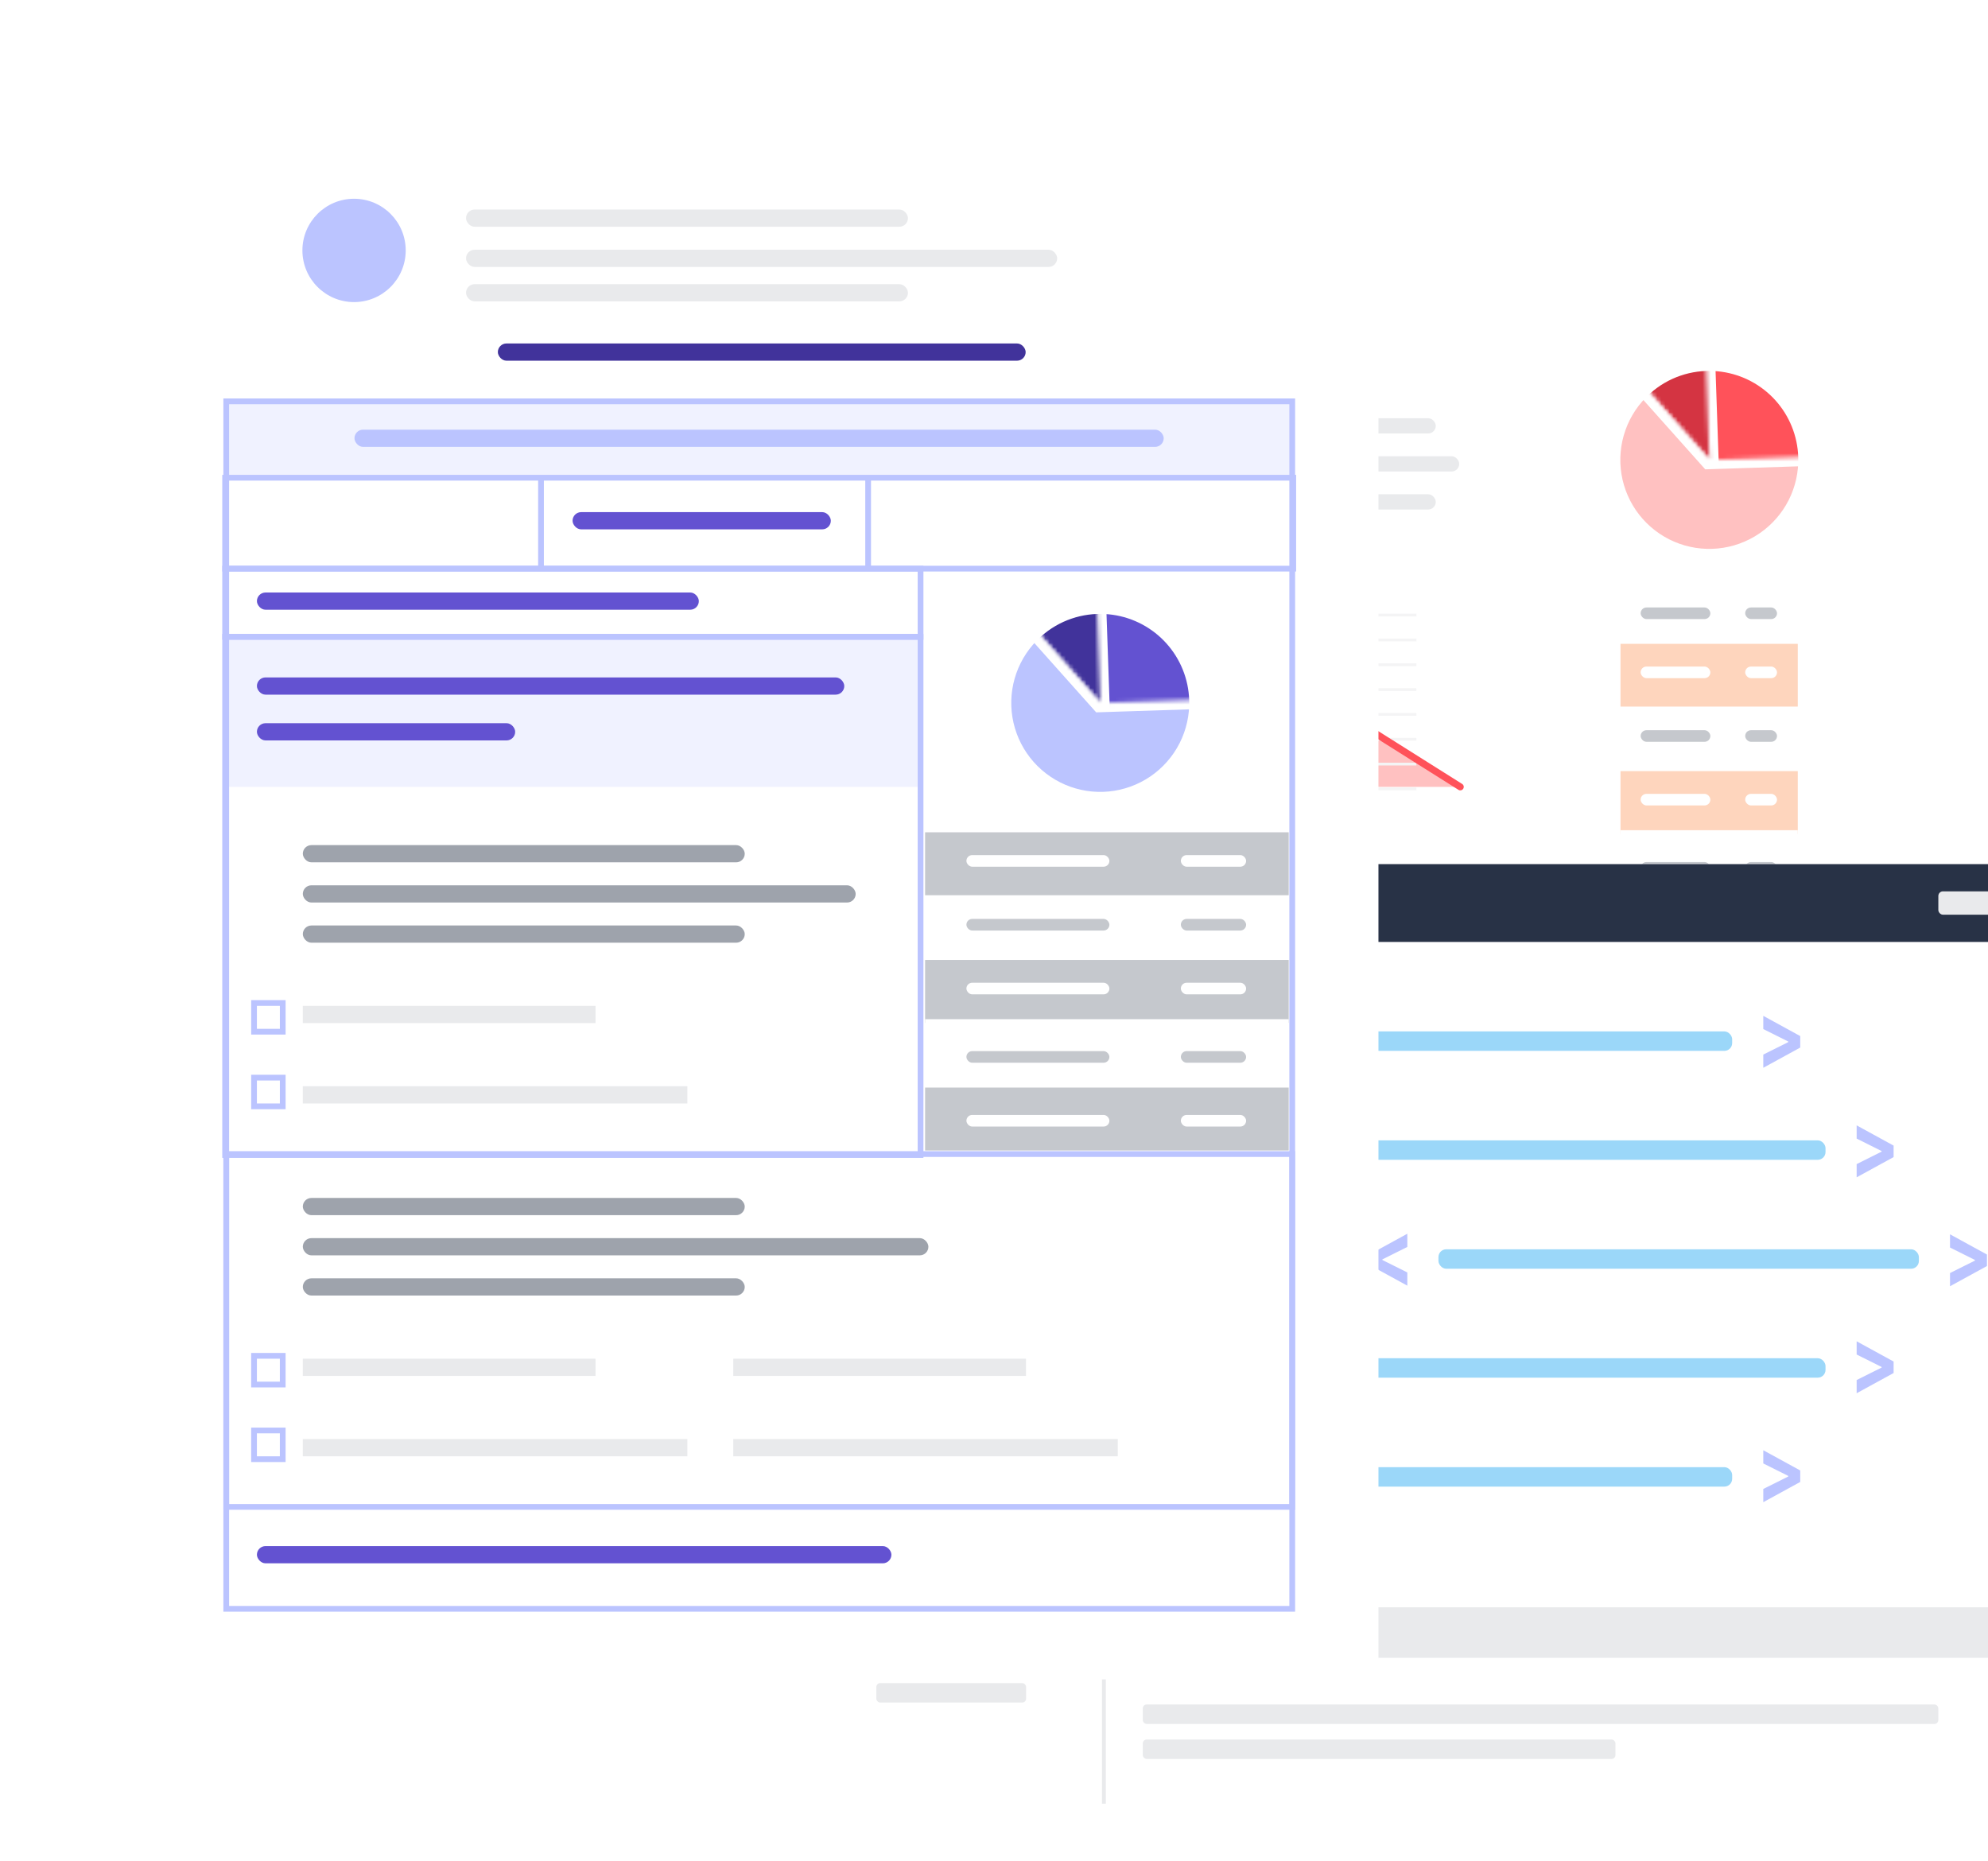 <svg width="484" height="453" viewBox="0 0 484 453" fill="none" xmlns="http://www.w3.org/2000/svg">
<g filter="url(#filter0_d)">
<rect x="193.134" y="62.669" width="267.791" height="182.585" fill="white"/>
<rect x="200.88" y="134.517" width="164.257" height="55.54" rx="2.154" fill="white"/>
<path d="M229.535 145.846L223.313 152.486V182.696H355.52L327.134 164.105L321.691 170.413L308.47 164.105L292.139 176.389L283.973 164.105L276.196 158.461V152.486L256.365 145.846L252.866 139.87L243.144 145.846L233.035 152.486L229.535 145.846Z" fill="#FFC1C1"/>
<rect x="210.492" y="140.539" width="5.374" height="1.343" rx="0.672" fill="#E9EAEC"/>
<rect x="210.492" y="146.584" width="5.374" height="1.343" rx="0.672" fill="#E9EAEC"/>
<rect x="210.492" y="152.63" width="5.374" height="1.343" rx="0.672" fill="#E9EAEC"/>
<rect x="210.492" y="158.675" width="5.374" height="1.343" rx="0.672" fill="#E9EAEC"/>
<rect x="210.492" y="164.72" width="5.374" height="1.343" rx="0.672" fill="#E9EAEC"/>
<rect x="210.492" y="170.766" width="5.374" height="1.343" rx="0.672" fill="#E9EAEC"/>
<rect x="210.492" y="176.811" width="5.374" height="1.343" rx="0.672" fill="#E9EAEC"/>
<rect x="210.492" y="182.856" width="5.374" height="1.343" rx="0.672" fill="#E9EAEC"/>
<rect x="234.001" y="140.539" width="110.831" height="0.672" fill="#F4F4F5"/>
<rect x="234.001" y="146.584" width="110.831" height="0.672" fill="#F4F4F5"/>
<rect x="234.001" y="152.63" width="110.831" height="0.672" fill="#F4F4F5"/>
<rect x="234.001" y="158.675" width="110.831" height="0.672" fill="#F4F4F5"/>
<rect x="234.001" y="164.72" width="110.831" height="0.672" fill="#F4F4F5"/>
<rect x="234.001" y="170.766" width="110.831" height="0.672" fill="#F4F4F5"/>
<rect x="234.001" y="176.811" width="110.831" height="0.672" fill="#F4F4F5"/>
<rect x="234.001" y="182.856" width="110.831" height="0.672" fill="#F4F4F5"/>
<path d="M224.116 153.253L229.2 146.562L232.72 153.253L242.888 146.562L252.666 140.539L256.185 146.562L276.131 153.253V159.276L283.953 164.963L292.165 177.343L308.591 164.963L321.888 171.32L327.363 164.963L355.521 182.696" stroke="#FF525A" stroke-width="1.695" stroke-linecap="round" stroke-linejoin="round"/>
<rect x="394.53" y="132.384" width="43.157" height="15.519" fill="white"/>
<rect x="394.531" y="147.876" width="43.157" height="15.274" fill="#FED5BD"/>
<rect x="394.531" y="163.368" width="43.157" height="15.519" fill="white"/>
<rect x="394.531" y="178.86" width="43.157" height="15.274" fill="#FED5BD"/>
<rect x="394.531" y="193.245" width="43.157" height="16.974" fill="white"/>
<rect x="394.531" y="209.844" width="43.157" height="15.274" fill="#FED5BD"/>
<rect x="399.435" y="139.023" width="16.97" height="2.822" rx="1.411" fill="#C5C8CD"/>
<rect x="424.886" y="139.023" width="7.746" height="2.822" rx="1.411" fill="#C5C8CD"/>
<rect x="399.435" y="153.409" width="16.97" height="2.822" rx="1.411" fill="white"/>
<rect x="424.886" y="153.409" width="7.746" height="2.822" rx="1.411" fill="white"/>
<rect x="399.435" y="168.901" width="16.97" height="2.822" rx="1.411" fill="#C5C8CD"/>
<rect x="424.886" y="168.901" width="7.746" height="2.822" rx="1.411" fill="#C5C8CD"/>
<rect x="399.435" y="184.393" width="16.97" height="2.822" rx="1.411" fill="white"/>
<rect x="424.886" y="184.393" width="7.746" height="2.822" rx="1.411" fill="white"/>
<rect x="399.435" y="200.991" width="16.97" height="2.822" rx="1.411" fill="#C5C8CD"/>
<rect x="424.886" y="200.991" width="7.746" height="2.822" rx="1.411" fill="#C5C8CD"/>
<rect x="399.435" y="216.483" width="16.97" height="2.822" rx="1.411" fill="white"/>
<rect x="424.886" y="216.483" width="7.746" height="2.822" rx="1.411" fill="white"/>
<circle cx="416.148" cy="103.099" r="22.798" transform="rotate(-131.751 416.148 103.099)" fill="#D43442" stroke="white" stroke-width="2.267"/>
<mask id="path-43-inside-1" fill="white">
<path d="M400.212 85.245C396.011 88.994 393.267 94.104 392.462 99.676C391.657 105.249 392.842 110.927 395.809 115.711C398.777 120.496 403.336 124.082 408.686 125.837C414.035 127.593 419.832 127.406 425.058 125.31C430.283 123.213 434.602 119.342 437.256 114.376C439.909 109.41 440.726 103.668 439.564 98.159C438.402 92.65 435.334 87.727 430.901 84.256C426.468 80.785 420.953 78.988 415.326 79.181L416.148 103.099L400.212 85.245Z"/>
</mask>
<path d="M400.212 85.245C396.011 88.994 393.267 94.104 392.462 99.676C391.657 105.249 392.842 110.927 395.809 115.711C398.777 120.496 403.336 124.082 408.686 125.837C414.035 127.593 419.832 127.406 425.058 125.31C430.283 123.213 434.602 119.342 437.256 114.376C439.909 109.41 440.726 103.668 439.564 98.159C438.402 92.65 435.334 87.727 430.901 84.256C426.468 80.785 420.953 78.988 415.326 79.181L416.148 103.099L400.212 85.245Z" fill="#FF525A" stroke="white" stroke-width="4.534" mask="url(#path-43-inside-1)"/>
<mask id="path-44-inside-2" fill="white">
<path d="M400.212 85.245C397.208 87.925 394.929 91.321 393.587 95.116C392.244 98.911 391.88 102.984 392.529 106.957C393.178 110.931 394.819 114.676 397.3 117.847C399.781 121.017 403.022 123.511 406.722 125.096C410.423 126.682 414.464 127.308 418.47 126.917C422.477 126.527 426.321 125.131 429.645 122.861C432.97 120.59 435.668 117.517 437.489 113.927C439.311 110.337 440.197 106.345 440.067 102.321L416.148 103.099L400.212 85.245Z"/>
</mask>
<path d="M400.212 85.245C397.208 87.925 394.929 91.321 393.587 95.116C392.244 98.911 391.88 102.984 392.529 106.957C393.178 110.931 394.819 114.676 397.3 117.847C399.781 121.017 403.022 123.511 406.722 125.096C410.423 126.682 414.464 127.308 418.47 126.917C422.477 126.527 426.321 125.131 429.645 122.861C432.97 120.59 435.668 117.517 437.489 113.927C439.311 110.337 440.197 106.345 440.067 102.321L416.148 103.099L400.212 85.245Z" fill="#FFC1C1" stroke="white" stroke-width="4.534" mask="url(#path-44-inside-2)"/>
<rect x="209.732" y="80.374" width="122.116" height="7.043" rx="2.482" fill="#FED5BD"/>
<rect x="209.732" y="92.95" width="139.822" height="3.723" rx="1.862" fill="#E9EAEC"/>
<rect x="236.29" y="202.098" width="139.822" height="3.723" rx="1.862" fill="#E9EAEC"/>
<rect x="209.732" y="102.206" width="145.53" height="3.723" rx="1.862" fill="#E9EAEC"/>
<rect x="236.29" y="211.354" width="145.53" height="3.723" rx="1.862" fill="#E9EAEC"/>
<rect x="236.29" y="220.91" width="92.415" height="3.723" rx="1.862" fill="#E9EAEC"/>
<rect x="209.732" y="111.462" width="139.822" height="3.723" rx="1.862" fill="#E9EAEC"/>
<rect x="209.732" y="120.718" width="69.001" height="3.723" rx="1.862" fill="#E9EAEC"/>
<rect x="209.732" y="202.098" width="22.131" height="22.131" fill="#FED5BD"/>
</g>
<g filter="url(#filter1_d)">
<g clip-path="url(#clip0)">
<rect x="201.986" y="194.352" width="322.014" height="228.724" rx="4.486" fill="white"/>
<rect x="219.93" y="207.248" width="36.446" height="5.607" rx="1.121" fill="#E9EAEC"/>
<rect x="201.986" y="194.352" width="322.014" height="18.942" fill="#283246"/>
<rect x="471.91" y="200.981" width="34.096" height="5.683" rx="1.121" fill="#E9EAEC"/>
<rect x="213.352" y="200.981" width="22.73" height="5.683" rx="1.121" fill="#E9EAEC"/>
<rect x="269.23" y="213.294" width="209.782" height="0.947" transform="rotate(90 269.23 213.294)" fill="#E9EAEC"/>
<rect x="293.382" y="251.178" width="78.136" height="0.947" transform="rotate(90 293.382 251.178)" fill="#BBC4FF"/>
<rect x="316.111" y="278.644" width="23.677" height="0.947" transform="rotate(90 316.111 278.644)" fill="#BBC4FF"/>
<rect x="201.986" y="337.364" width="67.244" height="0.947" fill="#E9EAEC"/>
<rect x="268.757" y="375.248" width="255.243" height="12.312" fill="#E9EAEC"/>
<rect x="213.352" y="228.921" width="34.569" height="4.735" rx="0.947" fill="#BBC4FF"/>
<rect x="213.352" y="349.676" width="34.569" height="4.735" rx="0.947" fill="#E9EAEC"/>
<rect x="278.228" y="398.925" width="193.682" height="4.735" rx="0.947" fill="#E9EAEC"/>
<rect x="278.228" y="407.449" width="115.073" height="4.735" rx="0.947" fill="#E9EAEC"/>
<rect x="213.352" y="243.601" width="26.992" height="4.735" rx="0.947" fill="#BBC4FF"/>
<rect x="213.352" y="364.356" width="26.992" height="4.735" rx="0.947" fill="#E9EAEC"/>
<rect x="219.981" y="258.281" width="36.463" height="4.735" rx="0.947" fill="#BBC4FF"/>
<rect x="213.352" y="379.036" width="41.199" height="4.735" rx="0.947" fill="#E9EAEC"/>
<rect x="219.981" y="272.961" width="32.201" height="4.735" rx="0.947" fill="#BBC4FF"/>
<rect x="213.352" y="393.716" width="36.463" height="4.735" rx="0.947" fill="#E9EAEC"/>
<rect x="228.505" y="287.641" width="27.939" height="4.735" rx="0.947" fill="#BBC4FF"/>
<rect x="228.505" y="302.321" width="21.783" height="4.735" rx="0.947" fill="#BBC4FF"/>
<rect x="228.505" y="317.001" width="24.625" height="4.735" rx="0.947" fill="#BBC4FF"/>
<rect x="224.243" y="289.062" width="1.894" height="1.894" fill="#BBC4FF"/>
<rect x="224.243" y="302.795" width="1.894" height="1.894" fill="#BBC4FF"/>
<rect x="224.243" y="318.422" width="1.894" height="1.894" fill="#BBC4FF"/>
<rect x="304.747" y="235.077" width="116.967" height="4.735" rx="1.894" fill="#9BD7F9"/>
<path d="M288.173 239.008V236.213L297.17 231.289V234.505L291.01 237.579L291.093 237.412V237.809L291.01 237.642L297.17 240.716V243.932L288.173 239.008Z" fill="#BBC4FF"/>
<path d="M438.288 236.212L438.288 239.008L429.291 243.932L429.291 240.715L435.451 237.642L435.368 237.809L435.368 237.412L435.451 237.578L429.291 234.505L429.291 231.289L438.288 236.212Z" fill="#BBC4FF"/>
<rect x="327.477" y="261.596" width="116.967" height="4.735" rx="1.894" fill="#9BD7F9"/>
<path d="M310.903 265.527V262.731L319.901 257.807V261.024L313.741 264.097L313.824 263.93V264.328L313.741 264.161L319.901 267.234V270.451L310.903 265.527Z" fill="#BBC4FF"/>
<path d="M461.019 262.874L461.019 265.669L452.021 270.593L452.021 267.377L458.181 264.303L458.098 264.47L458.098 264.073L458.181 264.24L452.021 261.166L452.021 257.95L461.019 262.874Z" fill="#BBC4FF"/>
<rect x="350.207" y="288.115" width="116.967" height="4.735" rx="1.894" fill="#9BD7F9"/>
<path d="M333.633 292.046V289.25L342.63 284.326V287.543L336.47 290.616L336.553 290.449V290.846L336.47 290.68L342.63 293.753V296.97L333.633 292.046Z" fill="#BBC4FF"/>
<path d="M483.748 289.393L483.748 292.188L474.751 297.112L474.751 293.896L480.911 290.822L480.828 290.989L480.828 290.592L480.911 290.759L474.751 287.685L474.751 284.469L483.748 289.393Z" fill="#BBC4FF"/>
<rect x="327.477" y="314.633" width="116.967" height="4.735" rx="1.894" fill="#9BD7F9"/>
<path d="M310.903 318.091V315.295L319.901 310.371V313.588L313.741 316.661L313.824 316.494V316.892L313.741 316.725L319.901 319.798V323.015L310.903 318.091Z" fill="#BBC4FF"/>
<path d="M461.019 315.438L461.019 318.233L452.021 323.157L452.021 319.941L458.181 316.867L458.098 317.034L458.098 316.637L458.181 316.804L452.021 313.73L452.021 310.514L461.019 315.438Z" fill="#BBC4FF"/>
<rect x="304.747" y="341.152" width="116.967" height="4.735" rx="1.894" fill="#9BD7F9"/>
<path d="M288.173 344.61V341.814L297.17 336.89V340.107L291.01 343.18L291.093 343.013V343.41L291.01 343.244L297.17 346.317V349.534L288.173 344.61Z" fill="#BBC4FF"/>
<path d="M438.288 341.957L438.288 344.752L429.291 349.676L429.291 346.46L435.451 343.386L435.368 343.553L435.368 343.156L435.451 343.323L429.291 340.249L429.291 337.033L438.288 341.957Z" fill="#BBC4FF"/>
</g>
</g>
<g filter="url(#filter2_d)">
<rect x="36" y="20.619" width="299.6" height="372.194" fill="white"/>
<rect x="54.812" y="139.023" width="169.306" height="36.517" fill="#F0F2FF"/>
<ellipse cx="86.2" cy="44.96" rx="12.575" ry="12.578" fill="#BBC4FF"/>
<rect x="113.46" y="35.005" width="107.59" height="4.192" rx="2.096" fill="#E9EAEC"/>
<rect x="113.46" y="53.173" width="107.59" height="4.192" rx="2.096" fill="#E9EAEC"/>
<rect x="62.548" y="128.233" width="107.59" height="4.192" rx="2.096" fill="#6352D1"/>
<rect x="62.548" y="148.905" width="143" height="4.192" rx="2.096" fill="#6352D1"/>
<rect x="62.548" y="160.048" width="62.877" height="4.192" rx="2.096" fill="#6352D1"/>
<rect x="62.548" y="360.366" width="154.475" height="4.192" rx="2.096" fill="#6352D1"/>
<rect x="139.397" y="108.667" width="62.877" height="4.192" rx="2.096" fill="#6352D1"/>
<rect x="121.206" y="67.612" width="128.501" height="4.192" rx="2.096" fill="#41339B"/>
<rect x="55.082" y="81.697" width="259.526" height="19.087" fill="#F0F2FF"/>
<rect x="113.46" y="44.788" width="143.919" height="4.192" rx="2.096" fill="#E9EAEC"/>
<path d="M314.608 81.697H55.082V375.636H314.608V81.697Z" stroke="#BBC4FF" stroke-width="1.397"/>
<rect x="54.812" y="100.293" width="260.045" height="22.131" stroke="#BBC4FF" stroke-width="1.397"/>
<rect x="54.812" y="122.424" width="169.306" height="16.599" stroke="#BBC4FF" stroke-width="1.397"/>
<rect x="54.812" y="139.023" width="169.306" height="126.15" stroke="#BBC4FF" stroke-width="1.397"/>
<rect x="131.015" y="100.572" width="1.397" height="21.779" fill="#BBC4FF"/>
<rect x="210.657" y="100.572" width="1.397" height="21.779" fill="#BBC4FF"/>
<rect x="73.726" y="189.726" width="107.59" height="4.192" rx="2.096" fill="#9EA3AC"/>
<rect x="73.726" y="199.509" width="134.597" height="4.192" rx="2.096" fill="#9EA3AC"/>
<rect x="73.726" y="209.292" width="107.59" height="4.192" rx="2.096" fill="#9EA3AC"/>
<rect x="73.726" y="228.858" width="71.261" height="4.192" fill="#E9EAEC"/>
<rect x="73.726" y="248.424" width="93.617" height="4.192" fill="#E9EAEC"/>
<rect x="61.849" y="228.159" width="6.986" height="6.988" stroke="#BBC4FF" stroke-width="1.397"/>
<rect x="61.849" y="246.327" width="6.986" height="6.988" stroke="#BBC4FF" stroke-width="1.397"/>
<rect x="73.724" y="275.617" width="107.59" height="4.192" rx="2.096" fill="#9EA3AC"/>
<rect x="73.724" y="285.4" width="152.303" height="4.192" rx="2.096" fill="#9EA3AC"/>
<rect x="73.724" y="295.183" width="107.59" height="4.192" rx="2.096" fill="#9EA3AC"/>
<rect x="73.724" y="314.749" width="71.261" height="4.192" fill="#E9EAEC"/>
<rect x="178.521" y="314.749" width="71.261" height="4.192" fill="#E9EAEC"/>
<rect x="73.724" y="334.315" width="93.617" height="4.192" fill="#E9EAEC"/>
<rect x="178.521" y="334.315" width="93.617" height="4.192" fill="#E9EAEC"/>
<rect x="55.082" y="264.932" width="259.526" height="85.891" stroke="#BBC4FF" stroke-width="1.397"/>
<rect x="61.847" y="314.05" width="6.986" height="6.988" stroke="#BBC4FF" stroke-width="1.397"/>
<rect x="61.847" y="332.219" width="6.986" height="6.988" stroke="#BBC4FF" stroke-width="1.397"/>
<rect x="86.302" y="88.589" width="197.015" height="4.192" rx="2.096" fill="#BBC4FF"/>
<circle cx="267.866" cy="155.108" r="22.798" transform="rotate(-131.751 267.866 155.108)" fill="#41339B" stroke="white" stroke-width="2.267"/>
<mask id="path-134-inside-3" fill="white">
<path d="M251.93 137.254C247.73 141.003 244.986 146.113 244.181 151.685C243.376 157.258 244.561 162.936 247.528 167.72C250.495 172.505 255.055 176.091 260.404 177.846C265.754 179.602 271.551 179.415 276.777 177.319C282.002 175.222 286.321 171.351 288.974 166.385C291.627 161.419 292.445 155.677 291.283 150.168C290.12 144.659 287.053 139.736 282.62 136.265C278.187 132.794 272.672 130.997 267.045 131.19L267.866 155.108L251.93 137.254Z"/>
</mask>
<path d="M251.93 137.254C247.73 141.003 244.986 146.113 244.181 151.685C243.376 157.258 244.561 162.936 247.528 167.72C250.495 172.505 255.055 176.091 260.404 177.846C265.754 179.602 271.551 179.415 276.777 177.319C282.002 175.222 286.321 171.351 288.974 166.385C291.627 161.419 292.445 155.677 291.283 150.168C290.12 144.659 287.053 139.736 282.62 136.265C278.187 132.794 272.672 130.997 267.045 131.19L267.866 155.108L251.93 137.254Z" fill="#6352D1" stroke="white" stroke-width="4.534" mask="url(#path-134-inside-3)"/>
<mask id="path-135-inside-4" fill="white">
<path d="M251.93 137.254C248.927 139.934 246.648 143.33 245.305 147.125C243.962 150.92 243.599 154.993 244.248 158.966C244.897 162.94 246.538 166.685 249.019 169.856C251.5 173.026 254.741 175.52 258.441 177.105C262.142 178.691 266.182 179.317 270.189 178.926C274.196 178.536 278.04 177.14 281.364 174.87C284.689 172.599 287.386 169.526 289.208 165.936C291.03 162.346 291.916 158.354 291.785 154.33L267.866 155.108L251.93 137.254Z"/>
</mask>
<path d="M251.93 137.254C248.927 139.934 246.648 143.33 245.305 147.125C243.962 150.92 243.599 154.993 244.248 158.966C244.897 162.94 246.538 166.685 249.019 169.856C251.5 173.026 254.741 175.52 258.441 177.105C262.142 178.691 266.182 179.317 270.189 178.926C274.196 178.536 278.04 177.14 281.364 174.87C284.689 172.599 287.386 169.526 289.208 165.936C291.03 162.346 291.916 158.354 291.785 154.33L267.866 155.108L251.93 137.254Z" fill="#BBC4FF" stroke="white" stroke-width="4.534" mask="url(#path-135-inside-4)"/>
<rect x="225.225" y="186.606" width="88.526" height="15.317" fill="#C5C8CD"/>
<rect x="225.225" y="202.142" width="88.526" height="15.563" fill="white"/>
<rect x="225.225" y="217.678" width="88.526" height="15.317" fill="#C5C8CD"/>
<rect x="225.225" y="232.104" width="88.526" height="17.022" fill="white"/>
<rect x="225.225" y="248.749" width="88.526" height="15.317" fill="#C5C8CD"/>
<rect x="235.284" y="192.154" width="34.81" height="2.83" rx="1.415" fill="white"/>
<rect x="287.491" y="192.154" width="15.889" height="2.83" rx="1.415" fill="white"/>
<rect x="235.284" y="207.69" width="34.81" height="2.83" rx="1.415" fill="#C5C8CD"/>
<rect x="287.491" y="207.69" width="15.889" height="2.83" rx="1.415" fill="#C5C8CD"/>
<rect x="235.284" y="223.226" width="34.81" height="2.83" rx="1.415" fill="white"/>
<rect x="287.491" y="223.226" width="15.889" height="2.83" rx="1.415" fill="white"/>
<rect x="235.284" y="239.872" width="34.81" height="2.83" rx="1.415" fill="#C5C8CD"/>
<rect x="287.491" y="239.872" width="15.889" height="2.83" rx="1.415" fill="#C5C8CD"/>
<rect x="235.284" y="255.408" width="34.81" height="2.83" rx="1.415" fill="white"/>
<rect x="287.491" y="255.408" width="15.889" height="2.83" rx="1.415" fill="white"/>
</g>
<defs>
<filter id="filter0_d" x="153.297" y="31.685" width="347.465" height="262.259" filterUnits="userSpaceOnUse" color-interpolation-filters="sRGB">
<feFlood flood-opacity="0" result="BackgroundImageFix"/>
<feColorMatrix in="SourceAlpha" type="matrix" values="0 0 0 0 0 0 0 0 0 0 0 0 0 0 0 0 0 0 127 0"/>
<feOffset dy="8.853"/>
<feGaussianBlur stdDeviation="19.918"/>
<feColorMatrix type="matrix" values="0 0 0 0 0 0 0 0 0 0 0 0 0 0 0 0 0 0 0.1 0"/>
<feBlend mode="normal" in2="BackgroundImageFix" result="effect1_dropShadow"/>
<feBlend mode="normal" in="SourceGraphic" in2="effect1_dropShadow" result="shape"/>
</filter>
<filter id="filter1_d" x="165.986" y="174.352" width="394.014" height="300.724" filterUnits="userSpaceOnUse" color-interpolation-filters="sRGB">
<feFlood flood-opacity="0" result="BackgroundImageFix"/>
<feColorMatrix in="SourceAlpha" type="matrix" values="0 0 0 0 0 0 0 0 0 0 0 0 0 0 0 0 0 0 127 0"/>
<feOffset dy="16"/>
<feGaussianBlur stdDeviation="18"/>
<feColorMatrix type="matrix" values="0 0 0 0 0 0 0 0 0 0 0 0 0 0 0 0 0 0 0.08 0"/>
<feBlend mode="normal" in2="BackgroundImageFix" result="effect1_dropShadow"/>
<feBlend mode="normal" in="SourceGraphic" in2="effect1_dropShadow" result="shape"/>
</filter>
<filter id="filter2_d" x="0" y="0.619" width="371.6" height="444.194" filterUnits="userSpaceOnUse" color-interpolation-filters="sRGB">
<feFlood flood-opacity="0" result="BackgroundImageFix"/>
<feColorMatrix in="SourceAlpha" type="matrix" values="0 0 0 0 0 0 0 0 0 0 0 0 0 0 0 0 0 0 127 0"/>
<feOffset dy="16"/>
<feGaussianBlur stdDeviation="18"/>
<feColorMatrix type="matrix" values="0 0 0 0 0 0 0 0 0 0 0 0 0 0 0 0 0 0 0.18 0"/>
<feBlend mode="normal" in2="BackgroundImageFix" result="effect1_dropShadow"/>
<feBlend mode="normal" in="SourceGraphic" in2="effect1_dropShadow" result="shape"/>
</filter>
<clipPath id="clip0">
<rect x="201.986" y="194.352" width="322.014" height="228.724" rx="4.486" fill="white"/>
</clipPath>
</defs>
</svg>
